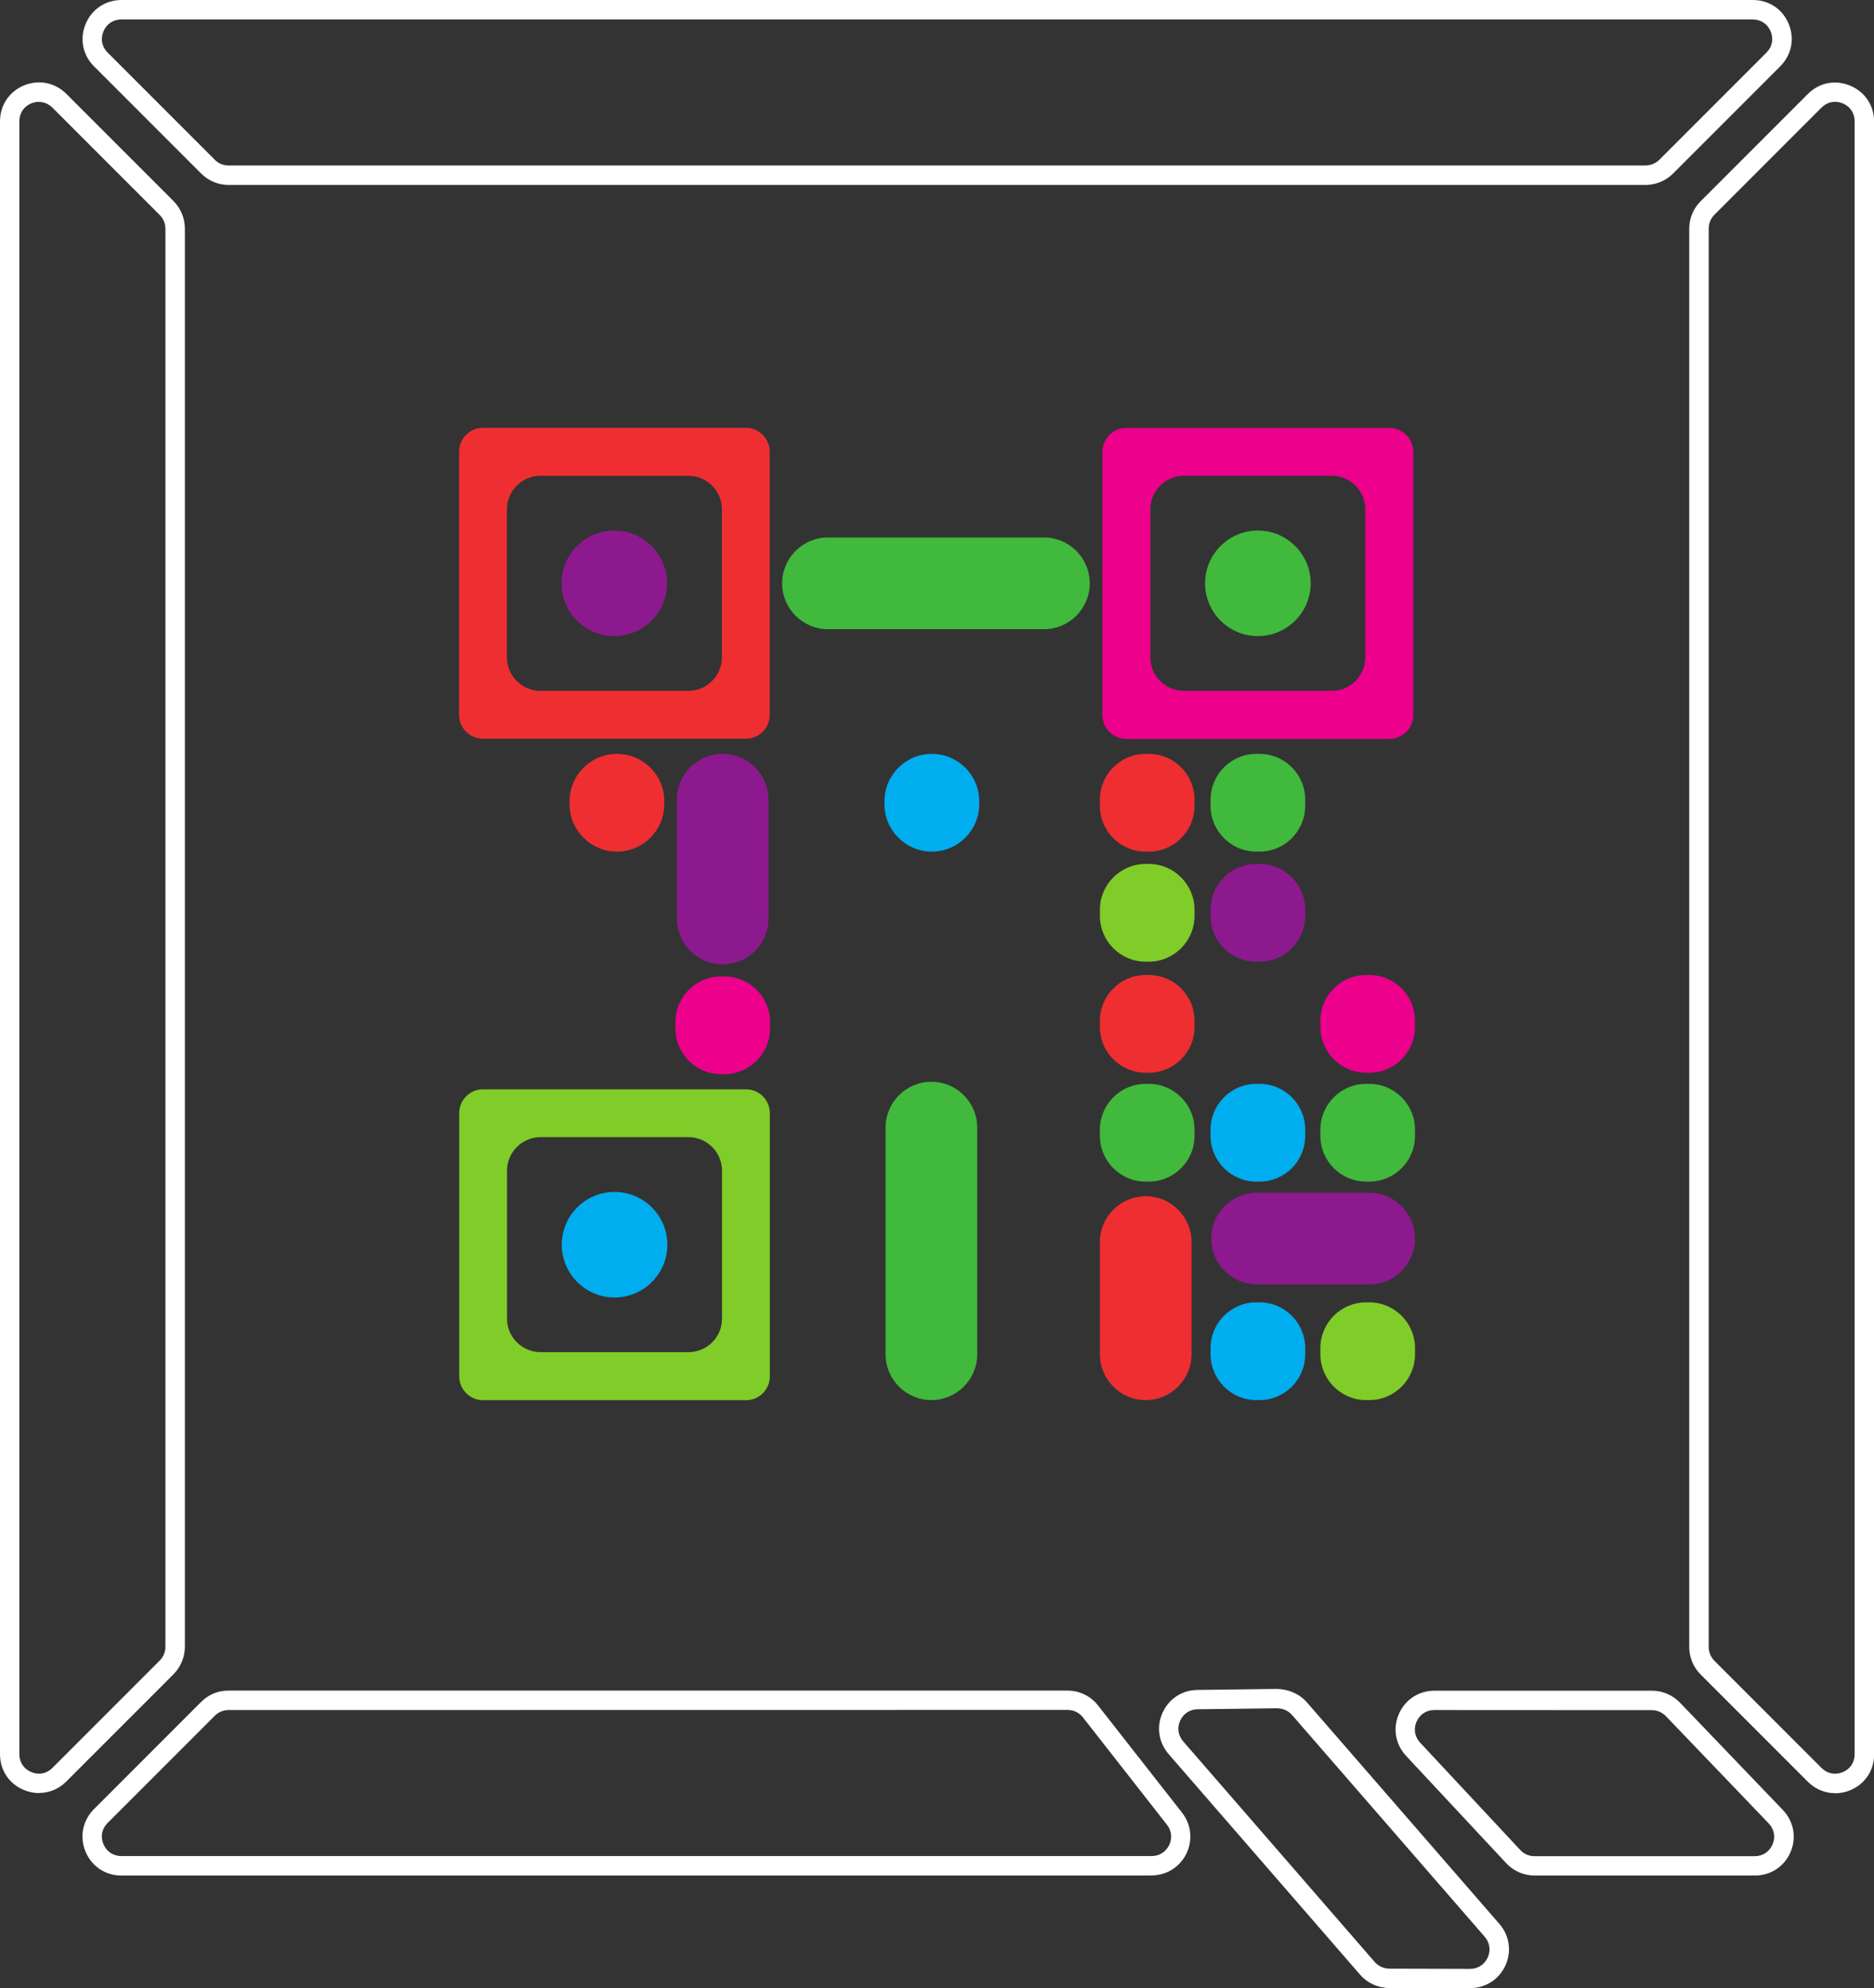 <?xml version="1.0" encoding="UTF-8" standalone="no"?>
<svg
        xmlns="http://www.w3.org/2000/svg"
        id="svg4365"
        version="1.1"
        viewBox="0 0 17.05 18.082"
        height="18.082mm"
        width="17.05mm">
    <rect x="0" y="0" width="17.05" height="18.082" fill="#333333" stroke="none"/>
    <defs
            id="defs4359"/>
    <g
            transform="translate(-126.062,-189.906)"
            id="layer1">
        <path
                id="path4258"
                style="fill:#ffffff;fill-opacity:1;fill-rule:nonzero;stroke:none;stroke-width:0.035"
                d="m 139.112,205.458 c -0.073,0 -0.133,0.04 -0.162,0.106 -0.029,0.066 -0.017,0.137 0.033,0.191 l 0.911,0.976 c 0.033,0.036 0.08,0.056 0.129,0.056 h 2.004 c 0.073,0 0.133,-0.04 0.162,-0.107 0.029,-0.067 0.015,-0.139 -0.035,-0.191 l -0.936,-0.976 c -0.033,-0.034 -0.079,-0.054 -0.127,-0.054 z m 2.916,1.505 h -2.004 c -0.098,0 -0.192,-0.041 -0.258,-0.112 l -0.911,-0.976 c -0.097,-0.104 -0.123,-0.25 -0.066,-0.381 0.057,-0.131 0.181,-0.212 0.324,-0.212 h 1.98 c 0.095,0 0.188,0.04 0.254,0.109 l 0.936,0.976 c 0.099,0.104 0.126,0.25 0.07,0.382 -0.056,0.132 -0.181,0.214 -0.324,0.214"/>
        <path
                id="path4260"
                style="fill:#ffffff;fill-opacity:1;fill-rule:nonzero;stroke:none;stroke-width:0.035"
                d="m 142.635,205.985 c 0.052,0.052 0.124,0.066 0.192,0.038 0.068,-0.028 0.109,-0.089 0.109,-0.162 V 191.009 c 0,-0.074 -0.041,-0.135 -0.109,-0.163 -0.068,-0.028 -0.14,-0.014 -0.192,0.038 l -0.976,0.976 c -0.033,0.034 -0.051,0.078 -0.051,0.125 v 12.899 c 0,0.047 0.019,0.092 0.051,0.125 z m 0.122,0.229 c -0.091,0 -0.179,-0.036 -0.247,-0.104 l -0.976,-0.976 c -0.066,-0.066 -0.103,-0.157 -0.103,-0.249 v -12.899 c 0,-0.094 0.037,-0.183 0.103,-0.249 l 0.976,-0.976 c 0.102,-0.103 0.249,-0.133 0.385,-0.076 0.134,0.055 0.218,0.181 0.218,0.326 v 14.851 c 0,0.145 -0.083,0.27 -0.217,0.325 -0.045,0.019 -0.092,0.028 -0.138,0.028"/>
        <path
                id="path4262"
                style="fill:#ffffff;fill-opacity:1;fill-rule:nonzero;stroke:none;stroke-width:0.035"
                d="m 127.166,190.083 c -0.074,0 -0.135,0.041 -0.163,0.109 -0.028,0.068 -0.014,0.14 0.038,0.192 l 0.976,0.976 c 0.034,0.034 0.078,0.051 0.125,0.051 h 12.891 c 0.047,0 0.092,-0.019 0.125,-0.051 l 0.976,-0.976 c 0.052,-0.052 0.066,-0.124 0.038,-0.192 -0.028,-0.068 -0.089,-0.109 -0.163,-0.109 z m 13.867,1.505 h -12.891 c -0.094,0 -0.183,-0.037 -0.249,-0.103 l -0.976,-0.976 c -0.103,-0.103 -0.132,-0.25 -0.076,-0.385 0.056,-0.134 0.181,-0.218 0.326,-0.218 h 14.843 c 0.146,0 0.271,0.083 0.326,0.218 0.056,0.134 0.026,0.282 -0.077,0.385 l -0.976,0.976 c -0.066,0.066 -0.157,0.103 -0.249,0.103"/>
        <path
                id="path4264"
                style="fill:#ffffff;fill-opacity:1;fill-rule:nonzero;stroke:none;stroke-width:0.035"
                d="m 126.417,190.832 c -0.023,0 -0.047,0.005 -0.07,0.014 -0.068,0.028 -0.109,0.089 -0.109,0.163 v 14.851 c 0,0.073 0.041,0.134 0.109,0.162 0.068,0.029 0.14,0.015 0.192,-0.038 l 0.976,-0.976 c 0.033,-0.033 0.052,-0.078 0.052,-0.125 V 191.986 c 0,-0.047 -0.018,-0.091 -0.052,-0.125 l -0.976,-0.976 c -0.035,-0.034 -0.078,-0.052 -0.123,-0.052 z m 0,15.381 c -0.046,0 -0.092,-0.009 -0.138,-0.028 -0.134,-0.055 -0.217,-0.18 -0.217,-0.325 v -14.851 c 0,-0.145 0.084,-0.271 0.218,-0.326 0.135,-0.056 0.282,-0.026 0.385,0.076 l 0.976,0.976 c 0.066,0.067 0.103,0.156 0.103,0.249 v 12.899 c 0,0.093 -0.038,0.183 -0.103,0.249 l -0.976,0.976 c -0.068,0.068 -0.156,0.104 -0.247,0.104"/>
        <path
                id="path4266"
                style="fill:#ffffff;fill-opacity:1;fill-rule:nonzero;stroke:none;stroke-width:0.035"
                d="m 128.142,205.458 c -0.047,0 -0.091,0.018 -0.125,0.051 l -0.976,0.976 c -0.052,0.052 -0.067,0.124 -0.038,0.192 0.028,0.068 0.089,0.109 0.163,0.109 h 9.374 c 0.069,0 0.128,-0.037 0.159,-0.099 0.03,-0.062 0.023,-0.132 -0.02,-0.186 l -0.764,-0.976 c -0.034,-0.043 -0.084,-0.068 -0.139,-0.068 z m 8.398,1.505 h -9.374 c -0.145,0 -0.27,-0.083 -0.326,-0.218 -0.056,-0.134 -0.026,-0.282 0.076,-0.385 l 0.976,-0.976 c 0.066,-0.067 0.155,-0.103 0.249,-0.103 h 7.633 c 0.109,0 0.21,0.049 0.278,0.135 l 0.765,0.976 c 0.084,0.107 0.098,0.25 0.039,0.372 -0.06,0.122 -0.181,0.198 -0.317,0.198"/>
        <path
                id="path4268"
                style="fill:#ffffff;fill-opacity:1;fill-rule:nonzero;stroke:none;stroke-width:0.035"
                d="m 137.685,205.442 h -0.002 l -0.725,0.009 c -0.071,7.1e-4 -0.13,0.04 -0.159,0.104 -0.029,0.065 -0.018,0.135 0.028,0.188 l 1.742,2.006 c 0.034,0.038 0.082,0.06 0.133,0.061 l 0.734,0.002 h 3.5e-4 c 0.071,0 0.131,-0.039 0.161,-0.103 0.03,-0.065 0.019,-0.135 -0.027,-0.189 l -1.752,-2.016 c -0.034,-0.039 -0.082,-0.061 -0.133,-0.061 z m 1.751,2.546 h -3.5e-4 l -0.734,-0.002 c -0.102,-3.5e-4 -0.199,-0.045 -0.265,-0.121 l -1.742,-2.006 c -0.091,-0.105 -0.113,-0.249 -0.056,-0.376 0.057,-0.127 0.179,-0.207 0.318,-0.208 l 0.725,-0.009 c 0.098,0.002 0.202,0.043 0.27,0.121 l 1.752,2.016 c 0.092,0.105 0.113,0.25 0.055,0.378 -0.058,0.127 -0.181,0.206 -0.322,0.206"/>
        <path
                id="path4270"
                style="fill:#8d198f;fill-opacity:1;fill-rule:nonzero;stroke:none;stroke-width:0.035"
                d="m 132.22,198.259 v -1.08 c 0,-0.23 0.187,-0.417 0.417,-0.417 0.23,0 0.417,0.187 0.417,0.417 v 1.08 c 0,0.23 -0.187,0.417 -0.417,0.417 -0.23,0 -0.417,-0.187 -0.417,-0.417"/>
        <path
                id="path4272"
                style="fill:#00adef;fill-opacity:1;fill-rule:nonzero;stroke:none;stroke-width:0.035"
                d="m 134.54,196.762 c -0.237,0 -0.431,0.193 -0.431,0.43 v 0.028 c 0,0.237 0.193,0.431 0.431,0.431 0.237,0 0.431,-0.193 0.431,-0.431 v -0.028 c 0,-0.237 -0.193,-0.43 -0.431,-0.43"/>
        <path
                id="path4274"
                style="fill:#ec008c;fill-opacity:1;fill-rule:nonzero;stroke:none;stroke-width:0.035"
                d="m 138.52,199.662 c 0.23,0 0.416,-0.187 0.416,-0.416 v -0.057 c 0,-0.23 -0.187,-0.416 -0.416,-0.416 h -0.029 c -0.229,0 -0.416,0.187 -0.416,0.416 v 0.057 c 0,0.229 0.187,0.416 0.416,0.416 h 0.029"/>
        <path
                id="path4276"
                style="fill:#00adef;fill-opacity:1;fill-rule:nonzero;stroke:none;stroke-width:0.035"
                d="m 137.521,201.75 h -0.029 c -0.229,0 -0.416,0.187 -0.416,0.416 v 0.057 c 0,0.229 0.187,0.416 0.416,0.416 h 0.029 c 0.23,0 0.416,-0.187 0.416,-0.416 v -0.057 c 0,-0.229 -0.186,-0.416 -0.416,-0.416"/>
        <path
                id="path4278"
                style="fill:#80cc28;fill-opacity:1;fill-rule:nonzero;stroke:none;stroke-width:0.035"
                d="m 138.075,202.166 v 0.057 c 0,0.229 0.187,0.416 0.416,0.416 h 0.029 c 0.23,0 0.416,-0.187 0.416,-0.416 v -0.057 c 0,-0.229 -0.187,-0.416 -0.416,-0.416 h -0.029 c -0.229,0 -0.416,0.187 -0.416,0.416"/>
        <path
                id="path4280"
                style="fill:#40b93c;fill-opacity:1;fill-rule:nonzero;stroke:none;stroke-width:0.035"
                d="m 138.075,200.236 c 0,0.23 0.187,0.416 0.416,0.416 h 0.029 c 0.23,0 0.416,-0.186 0.416,-0.416 v -0.057 c 0,-0.229 -0.187,-0.416 -0.416,-0.416 h -0.029 c -0.229,0 -0.416,0.187 -0.416,0.416 v 0.057"/>
        <path
                id="path4282"
                style="fill:#ef2e32;fill-opacity:1;fill-rule:nonzero;stroke:none;stroke-width:0.035"
                d="m 136.93,199.189 c 0,-0.23 -0.187,-0.416 -0.416,-0.416 h -0.029 c -0.229,0 -0.416,0.187 -0.416,0.416 v 0.057 c 0,0.229 0.187,0.416 0.416,0.416 h 0.029 c 0.229,0 0.416,-0.187 0.416,-0.416 v -0.057"/>
        <path
                id="path4284"
                style="fill:#ef2e32;fill-opacity:1;fill-rule:nonzero;stroke:none;stroke-width:0.035"
                d="m 131.675,196.762 c -0.237,0 -0.431,0.193 -0.431,0.43 v 0.028 c 0,0.237 0.193,0.431 0.431,0.431 0.237,0 0.431,-0.193 0.431,-0.431 v -0.028 c 0,-0.237 -0.193,-0.43 -0.431,-0.43"/>
        <path
                id="path4286"
                style="fill:#ef2e32;fill-opacity:1;fill-rule:nonzero;stroke:none;stroke-width:0.035"
                d="m 130.674,194.538 c 0,-0.168 0.137,-0.305 0.305,-0.305 h 1.346 c 0.168,0 0.305,0.137 0.305,0.305 v 1.346 c 0,0.168 -0.137,0.305 -0.305,0.305 h -1.346 c -0.168,0 -0.305,-0.137 -0.305,-0.305 z m -0.219,2.086 h 2.394 c 0.119,0 0.216,-0.097 0.216,-0.216 v -2.394 c 0,-0.119 -0.097,-0.217 -0.216,-0.217 h -2.394 c -0.119,0 -0.216,0.097 -0.216,0.217 v 2.394 c 0,0.119 0.097,0.216 0.216,0.216"/>
        <path
                id="path4288"
                style="fill:#8d198f;fill-opacity:1;fill-rule:nonzero;stroke:none;stroke-width:0.035"
                d="m 131.651,195.691 c 0.265,0 0.48,-0.216 0.48,-0.48 0,-0.265 -0.216,-0.48 -0.48,-0.48 -0.265,0 -0.48,0.215 -0.48,0.48 0,0.265 0.216,0.48 0.48,0.48"/>
        <path
                id="path4290"
                style="fill:#80cc28;fill-opacity:1;fill-rule:nonzero;stroke:none;stroke-width:0.035"
                d="m 132.631,201.899 c 0,0.168 -0.137,0.304 -0.305,0.304 h -1.346 c -0.168,0 -0.305,-0.137 -0.305,-0.304 v -1.346 c 0,-0.168 0.137,-0.305 0.305,-0.305 h 1.346 c 0.168,0 0.305,0.137 0.305,0.305 z m 0.219,-2.086 h -2.394 c -0.119,0 -0.216,0.097 -0.216,0.216 v 2.394 c 0,0.119 0.097,0.217 0.216,0.217 h 2.394 c 0.119,0 0.216,-0.097 0.216,-0.217 v -2.394 c 0,-0.119 -0.097,-0.216 -0.216,-0.216"/>
        <path
                id="path4292"
                style="fill:#00adef;fill-opacity:1;fill-rule:nonzero;stroke:none;stroke-width:0.035"
                d="m 131.653,200.746 c -0.265,0 -0.48,0.215 -0.48,0.48 0,0.265 0.216,0.48 0.48,0.48 0.265,0 0.481,-0.216 0.481,-0.48 0,-0.265 -0.216,-0.48 -0.481,-0.48"/>
        <path
                id="path4294"
                style="fill:#ec008c;fill-opacity:1;fill-rule:nonzero;stroke:none;stroke-width:0.035"
                d="m 138.484,195.884 c 0,0.168 -0.137,0.305 -0.305,0.305 h -1.346 c -0.168,0 -0.305,-0.137 -0.305,-0.305 v -1.346 c 0,-0.168 0.137,-0.305 0.305,-0.305 h 1.346 c 0.168,0 0.305,0.137 0.305,0.305 z m 0.219,-2.086 h -2.394 c -0.119,0 -0.217,0.097 -0.217,0.217 v 2.394 c 0,0.12 0.097,0.217 0.217,0.217 h 2.394 c 0.12,0 0.217,-0.097 0.217,-0.217 v -2.394 c 0,-0.119 -0.097,-0.217 -0.217,-0.217"/>
        <path
                id="path4296"
                style="fill:#40b93c;fill-opacity:1;fill-rule:nonzero;stroke:none;stroke-width:0.035"
                d="m 137.506,194.731 c -0.265,0 -0.48,0.215 -0.48,0.48 0,0.265 0.215,0.48 0.48,0.48 0.265,0 0.481,-0.216 0.481,-0.48 0,-0.265 -0.216,-0.48 -0.481,-0.48"/>
        <path
                id="path4298"
                style="fill:#40b93c;fill-opacity:1;fill-rule:nonzero;stroke:none;stroke-width:0.035"
                d="m 137.521,197.651 c 0.23,0 0.416,-0.187 0.416,-0.416 v -0.057 c 0,-0.229 -0.186,-0.416 -0.416,-0.416 h -0.029 c -0.229,0 -0.416,0.187 -0.416,0.416 v 0.057 c 0,0.23 0.187,0.416 0.416,0.416 h 0.029"/>
        <path
                id="path4300"
                style="fill:#ef2e32;fill-opacity:1;fill-rule:nonzero;stroke:none;stroke-width:0.035"
                d="m 136.93,197.178 c 0,-0.229 -0.187,-0.416 -0.416,-0.416 h -0.029 c -0.229,0 -0.416,0.187 -0.416,0.416 v 0.057 c 0,0.23 0.187,0.416 0.416,0.416 h 0.029 c 0.229,0 0.416,-0.187 0.416,-0.416 v -0.057"/>
        <path
                id="path4302"
                style="fill:#8d198f;fill-opacity:1;fill-rule:nonzero;stroke:none;stroke-width:0.035"
                d="m 137.082,201.17 c 0,0.23 0.187,0.417 0.417,0.417 h 1.02 c 0.23,0 0.417,-0.187 0.417,-0.417 0,-0.23 -0.187,-0.417 -0.417,-0.417 h -1.02 c -0.23,0 -0.417,0.187 -0.417,0.417"/>
        <path
                id="path4304"
                style="fill:#ef2e32;fill-opacity:1;fill-rule:nonzero;stroke:none;stroke-width:0.035"
                d="m 136.486,200.785 c -0.23,0 -0.417,0.187 -0.417,0.417 v 1.02 c 0,0.23 0.187,0.417 0.417,0.417 0.23,0 0.417,-0.187 0.417,-0.417 v -1.02 c 0,-0.23 -0.187,-0.417 -0.417,-0.417"/>
        <path
                id="path4306"
                style="fill:#80cc28;fill-opacity:1;fill-rule:nonzero;stroke:none;stroke-width:0.035"
                d="m 136.93,198.179 c 0,-0.229 -0.187,-0.416 -0.416,-0.416 h -0.029 c -0.229,0 -0.416,0.187 -0.416,0.416 v 0.057 c 0,0.23 0.187,0.416 0.416,0.416 h 0.029 c 0.229,0 0.416,-0.187 0.416,-0.416 v -0.057"/>
        <path
                id="path4308"
                style="fill:#40b93c;fill-opacity:1;fill-rule:nonzero;stroke:none;stroke-width:0.035"
                d="m 134.536,199.744 c -0.23,0 -0.417,0.187 -0.417,0.417 v 2.061 c 0,0.23 0.187,0.417 0.417,0.417 0.23,0 0.417,-0.187 0.417,-0.417 v -2.061 c 0,-0.23 -0.187,-0.417 -0.417,-0.417"/>
        <path
                id="path4310"
                style="fill:#40b93c;fill-opacity:1;fill-rule:nonzero;stroke:none;stroke-width:0.035"
                d="m 135.56,194.794 h -1.965 c -0.23,0 -0.417,0.187 -0.417,0.417 0,0.23 0.187,0.417 0.417,0.417 h 1.965 c 0.23,0 0.417,-0.187 0.417,-0.417 0,-0.23 -0.187,-0.417 -0.417,-0.417"/>
        <path
                id="path4312"
                style="fill:#40b93c;fill-opacity:1;fill-rule:nonzero;stroke:none;stroke-width:0.035"
                d="m 136.485,199.763 c -0.229,0 -0.416,0.187 -0.416,0.416 v 0.057 c 0,0.23 0.187,0.416 0.416,0.416 h 0.029 c 0.229,0 0.416,-0.186 0.416,-0.416 v -0.057 c 0,-0.229 -0.187,-0.416 -0.416,-0.416 h -0.029"/>
        <path
                id="path4314"
                style="fill:#8d198f;fill-opacity:1;fill-rule:nonzero;stroke:none;stroke-width:0.035"
                d="m 137.076,198.236 c 0,0.23 0.187,0.416 0.416,0.416 h 0.029 c 0.23,0 0.416,-0.187 0.416,-0.416 v -0.057 c 0,-0.229 -0.186,-0.416 -0.416,-0.416 h -0.029 c -0.229,0 -0.416,0.187 -0.416,0.416 v 0.057"/>
        <path
                id="path4316"
                style="fill:#00adef;fill-opacity:1;fill-rule:nonzero;stroke:none;stroke-width:0.035"
                d="m 137.937,200.236 v -0.057 c 0,-0.229 -0.186,-0.416 -0.416,-0.416 h -0.029 c -0.229,0 -0.416,0.187 -0.416,0.416 v 0.057 c 0,0.23 0.187,0.416 0.416,0.416 h 0.029 c 0.23,0 0.416,-0.186 0.416,-0.416"/>
        <path
                id="path4318"
                style="fill:#ec008c;fill-opacity:1;fill-rule:nonzero;stroke:none;stroke-width:0.035"
                d="m 132.207,199.259 c 0,0.229 0.186,0.416 0.416,0.416 h 0.029 c 0.229,0 0.416,-0.187 0.416,-0.416 v -0.057 c 0,-0.23 -0.187,-0.416 -0.416,-0.416 h -0.029 c -0.23,0 -0.416,0.187 -0.416,0.416 v 0.057"/>
    </g>
</svg>
